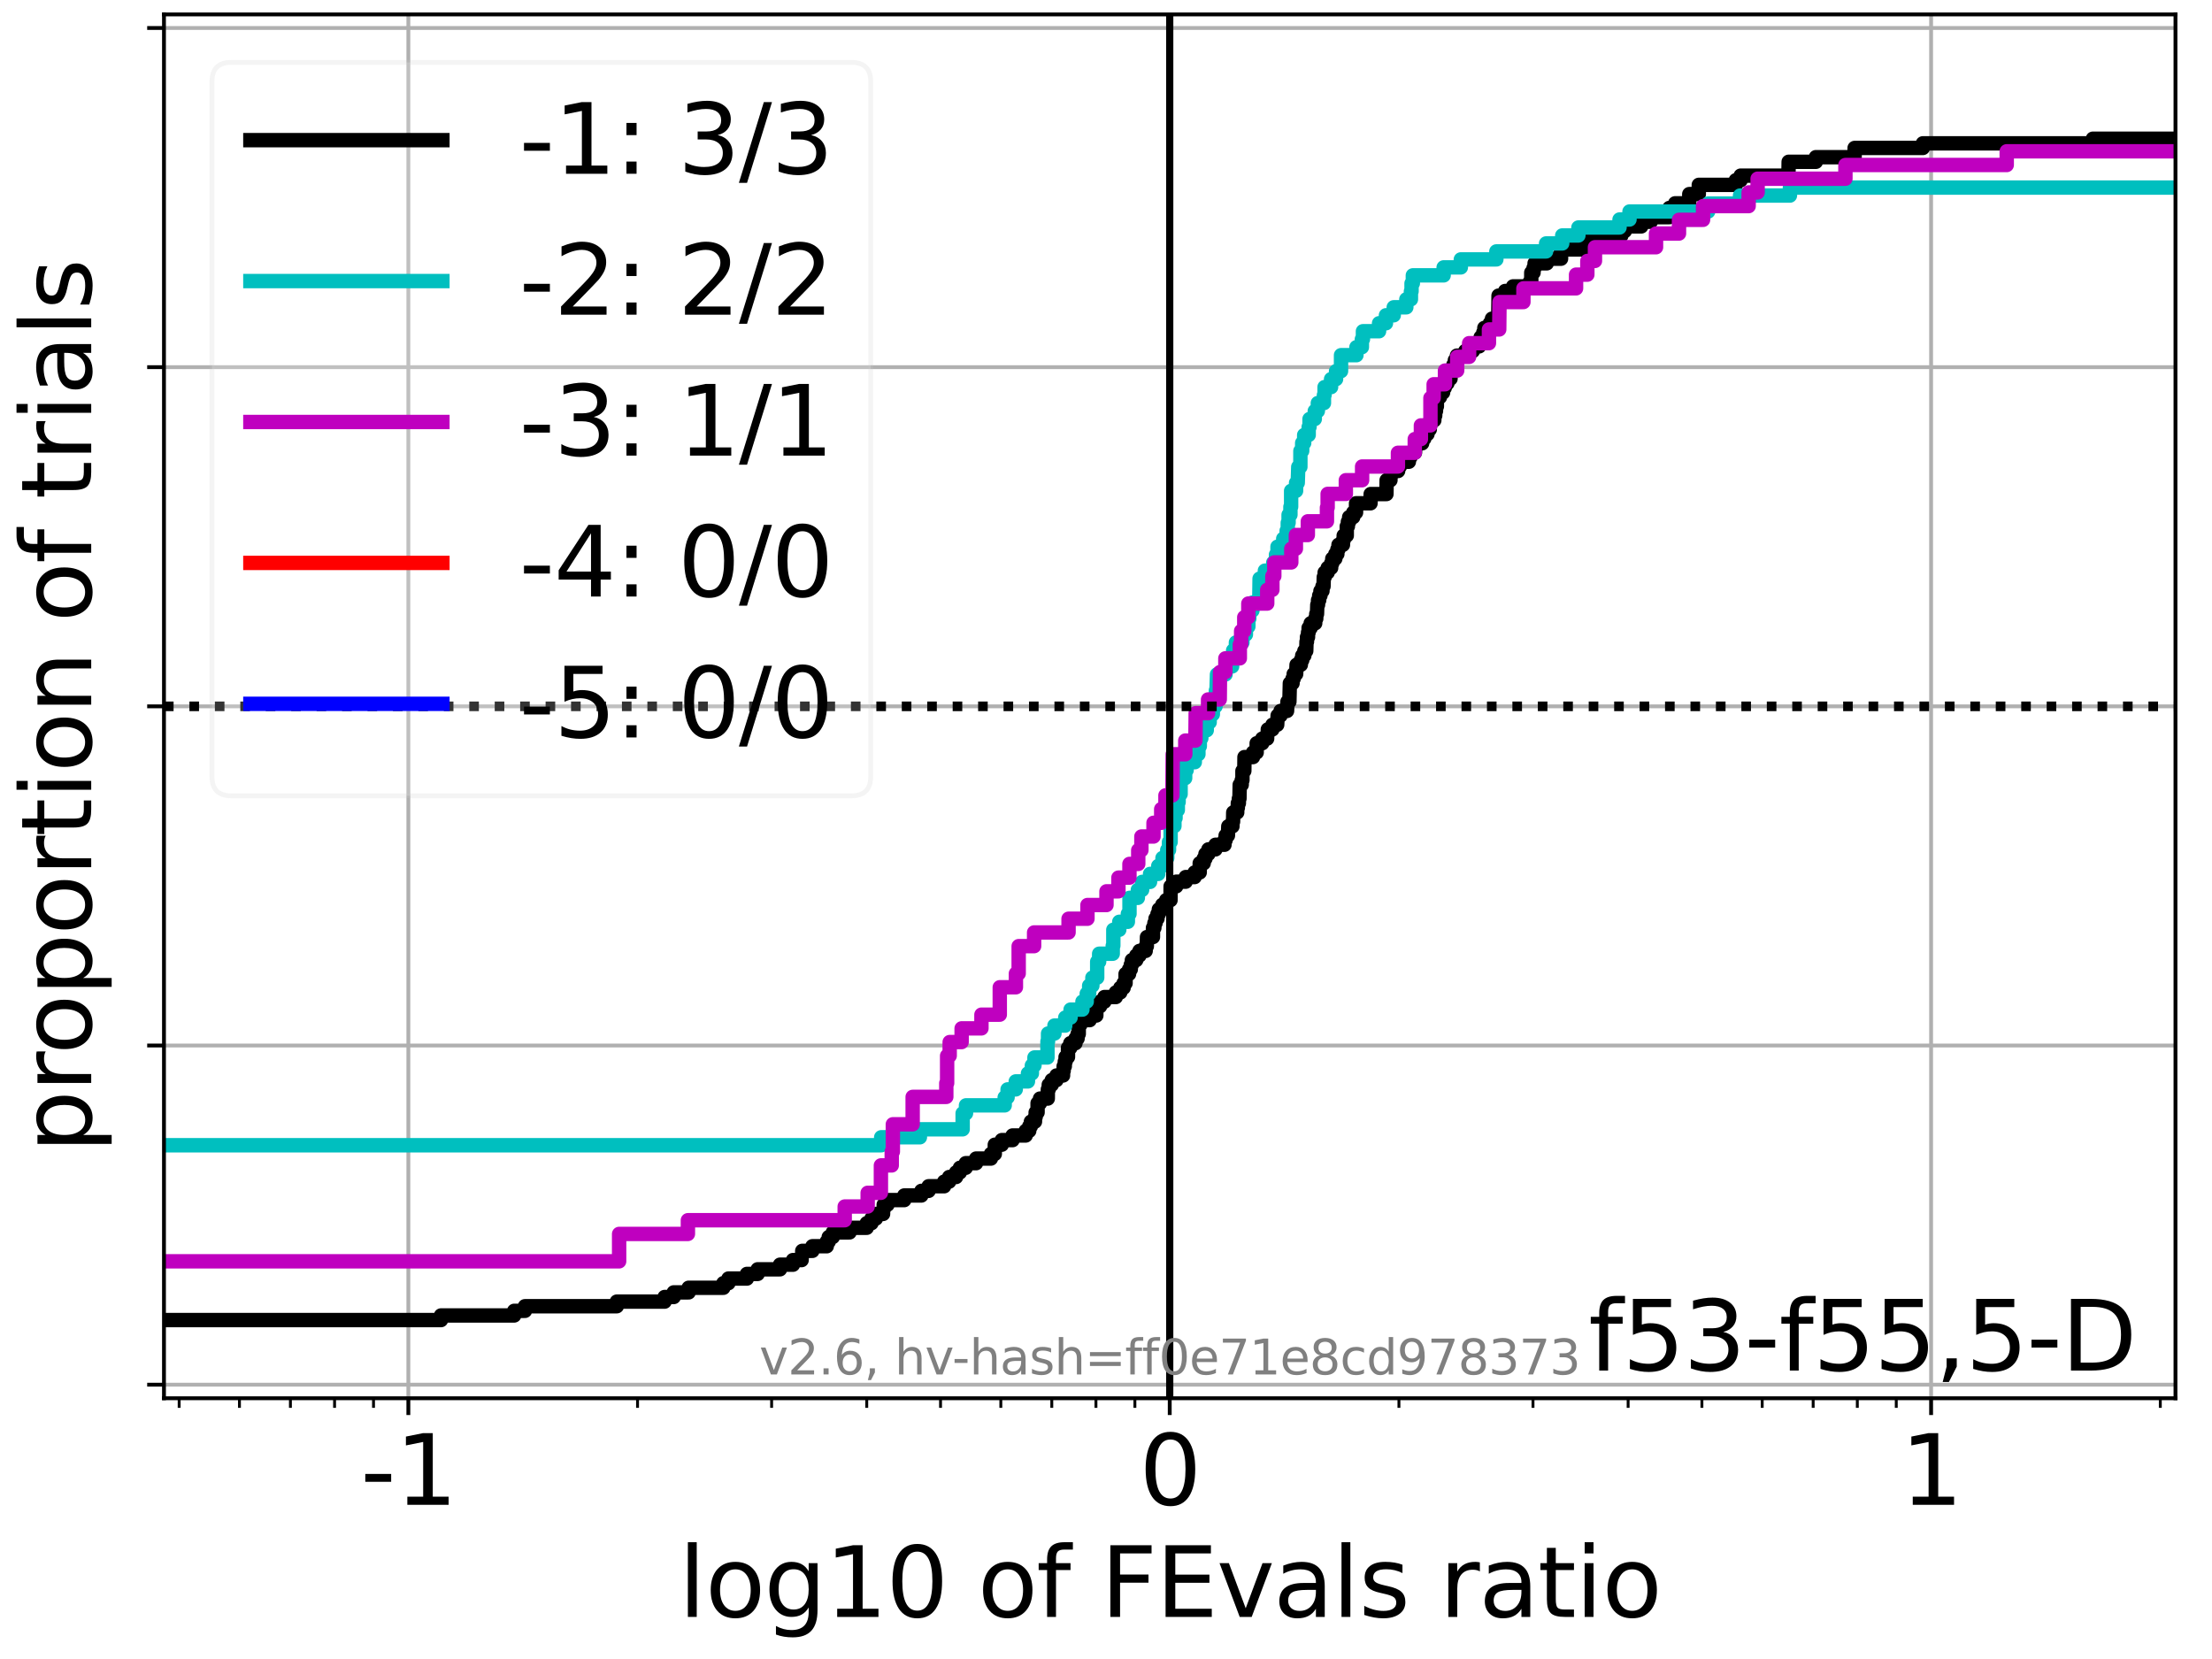 <?xml version="1.0" encoding="utf-8" standalone="no"?>
<!DOCTYPE svg PUBLIC "-//W3C//DTD SVG 1.1//EN"
  "http://www.w3.org/Graphics/SVG/1.1/DTD/svg11.dtd">
<svg xmlns:xlink="http://www.w3.org/1999/xlink" width="460.8pt" height="345.6pt" viewBox="0 0 460.8 345.6" xmlns="http://www.w3.org/2000/svg" version="1.1">
 <defs>
  <style type="text/css">*{stroke-linejoin: round; stroke-linecap: butt}</style>
 </defs>
 <g id="figure_1">
  <g id="patch_1">
   <path d="M 0 345.6 
L 460.8 345.6 
L 460.8 0 
L 0 0 
z
" style="fill: #ffffff"/>
  </g>
  <g id="axes_1">
   <g id="patch_2">
    <path d="M 34.16 291.28 
L 453.192 291.28 
L 453.192 3 
L 34.16 3 
z
" style="fill: #ffffff"/>
   </g>
   <g id="matplotlib.axis_1">
    <g id="xtick_1">
     <g id="line2d_1">
      <path d="M 85.067 291.28 
L 85.067 3 
" clip-path="url(#p1f44d3736a)" style="fill: none; stroke: #b0b0b0; stroke-width: 0.8; stroke-linecap: square"/>
     </g>
     <g id="line2d_2">
      <defs>
       <path id="mae1ceb52bf" d="M 0 0 
L 0 3.5 
" style="stroke: #000000; stroke-width: 0.8"/>
      </defs>
      <g>
       <use xlink:href="#mae1ceb52bf" x="85.067" y="291.28" style="stroke: #000000; stroke-width: 0.8"/>
      </g>
     </g>
     <g id="text_1">
      <!-- -1 -->
      <g transform="translate(75.097 313.477) scale(0.2 -0.2)">
       <defs>
        <path id="DejaVuSans-2d" d="M 313 2009 
L 1997 2009 
L 1997 1497 
L 313 1497 
L 313 2009 
z
" transform="scale(0.016)"/>
        <path id="DejaVuSans-31" d="M 794 531 
L 1825 531 
L 1825 4091 
L 703 3866 
L 703 4441 
L 1819 4666 
L 2450 4666 
L 2450 531 
L 3481 531 
L 3481 0 
L 794 0 
L 794 531 
z
" transform="scale(0.016)"/>
       </defs>
       <use xlink:href="#DejaVuSans-2d"/>
       <use xlink:href="#DejaVuSans-31" x="36.084"/>
      </g>
     </g>
    </g>
    <g id="xtick_2">
     <g id="line2d_3">
      <path d="M 243.676 291.28 
L 243.676 3 
" clip-path="url(#p1f44d3736a)" style="fill: none; stroke: #b0b0b0; stroke-width: 0.8; stroke-linecap: square"/>
     </g>
     <g id="line2d_4">
      <g>
       <use xlink:href="#mae1ceb52bf" x="243.676" y="291.28" style="stroke: #000000; stroke-width: 0.8"/>
      </g>
     </g>
     <g id="text_2">
      <!-- 0 -->
      <g transform="translate(237.314 313.477) scale(0.2 -0.2)">
       <defs>
        <path id="DejaVuSans-30" d="M 2034 4250 
Q 1547 4250 1301 3770 
Q 1056 3291 1056 2328 
Q 1056 1369 1301 889 
Q 1547 409 2034 409 
Q 2525 409 2770 889 
Q 3016 1369 3016 2328 
Q 3016 3291 2770 3770 
Q 2525 4250 2034 4250 
z
M 2034 4750 
Q 2819 4750 3233 4129 
Q 3647 3509 3647 2328 
Q 3647 1150 3233 529 
Q 2819 -91 2034 -91 
Q 1250 -91 836 529 
Q 422 1150 422 2328 
Q 422 3509 836 4129 
Q 1250 4750 2034 4750 
z
" transform="scale(0.016)"/>
       </defs>
       <use xlink:href="#DejaVuSans-30"/>
      </g>
     </g>
    </g>
    <g id="xtick_3">
     <g id="line2d_5">
      <path d="M 402.284 291.28 
L 402.284 3 
" clip-path="url(#p1f44d3736a)" style="fill: none; stroke: #b0b0b0; stroke-width: 0.8; stroke-linecap: square"/>
     </g>
     <g id="line2d_6">
      <g>
       <use xlink:href="#mae1ceb52bf" x="402.284" y="291.28" style="stroke: #000000; stroke-width: 0.8"/>
      </g>
     </g>
     <g id="text_3">
      <!-- 1 -->
      <g transform="translate(395.922 313.477) scale(0.2 -0.2)">
       <use xlink:href="#DejaVuSans-31"/>
      </g>
     </g>
    </g>
    <g id="xtick_4">
     <g id="line2d_7">
      <defs>
       <path id="mc81a03b9d7" d="M 0 0 
L 0 2 
" style="stroke: #000000; stroke-width: 0.6"/>
      </defs>
      <g>
       <use xlink:href="#mc81a03b9d7" x="37.322" y="291.28" style="stroke: #000000; stroke-width: 0.6"/>
      </g>
     </g>
    </g>
    <g id="xtick_5">
     <g id="line2d_8">
      <g>
       <use xlink:href="#mc81a03b9d7" x="49.88" y="291.28" style="stroke: #000000; stroke-width: 0.6"/>
      </g>
     </g>
    </g>
    <g id="xtick_6">
     <g id="line2d_9">
      <g>
       <use xlink:href="#mc81a03b9d7" x="60.499" y="291.28" style="stroke: #000000; stroke-width: 0.6"/>
      </g>
     </g>
    </g>
    <g id="xtick_7">
     <g id="line2d_10">
      <g>
       <use xlink:href="#mc81a03b9d7" x="69.697" y="291.28" style="stroke: #000000; stroke-width: 0.6"/>
      </g>
     </g>
    </g>
    <g id="xtick_8">
     <g id="line2d_11">
      <g>
       <use xlink:href="#mc81a03b9d7" x="77.81" y="291.28" style="stroke: #000000; stroke-width: 0.6"/>
      </g>
     </g>
    </g>
    <g id="xtick_9">
     <g id="line2d_12">
      <g>
       <use xlink:href="#mc81a03b9d7" x="132.813" y="291.28" style="stroke: #000000; stroke-width: 0.6"/>
      </g>
     </g>
    </g>
    <g id="xtick_10">
     <g id="line2d_13">
      <g>
       <use xlink:href="#mc81a03b9d7" x="160.743" y="291.28" style="stroke: #000000; stroke-width: 0.6"/>
      </g>
     </g>
    </g>
    <g id="xtick_11">
     <g id="line2d_14">
      <g>
       <use xlink:href="#mc81a03b9d7" x="180.559" y="291.28" style="stroke: #000000; stroke-width: 0.6"/>
      </g>
     </g>
    </g>
    <g id="xtick_12">
     <g id="line2d_15">
      <g>
       <use xlink:href="#mc81a03b9d7" x="195.93" y="291.28" style="stroke: #000000; stroke-width: 0.6"/>
      </g>
     </g>
    </g>
    <g id="xtick_13">
     <g id="line2d_16">
      <g>
       <use xlink:href="#mc81a03b9d7" x="208.489" y="291.28" style="stroke: #000000; stroke-width: 0.6"/>
      </g>
     </g>
    </g>
    <g id="xtick_14">
     <g id="line2d_17">
      <g>
       <use xlink:href="#mc81a03b9d7" x="219.107" y="291.28" style="stroke: #000000; stroke-width: 0.6"/>
      </g>
     </g>
    </g>
    <g id="xtick_15">
     <g id="line2d_18">
      <g>
       <use xlink:href="#mc81a03b9d7" x="228.305" y="291.28" style="stroke: #000000; stroke-width: 0.6"/>
      </g>
     </g>
    </g>
    <g id="xtick_16">
     <g id="line2d_19">
      <g>
       <use xlink:href="#mc81a03b9d7" x="236.418" y="291.28" style="stroke: #000000; stroke-width: 0.6"/>
      </g>
     </g>
    </g>
    <g id="xtick_17">
     <g id="line2d_20">
      <g>
       <use xlink:href="#mc81a03b9d7" x="291.422" y="291.28" style="stroke: #000000; stroke-width: 0.6"/>
      </g>
     </g>
    </g>
    <g id="xtick_18">
     <g id="line2d_21">
      <g>
       <use xlink:href="#mc81a03b9d7" x="319.351" y="291.28" style="stroke: #000000; stroke-width: 0.6"/>
      </g>
     </g>
    </g>
    <g id="xtick_19">
     <g id="line2d_22">
      <g>
       <use xlink:href="#mc81a03b9d7" x="339.168" y="291.28" style="stroke: #000000; stroke-width: 0.6"/>
      </g>
     </g>
    </g>
    <g id="xtick_20">
     <g id="line2d_23">
      <g>
       <use xlink:href="#mc81a03b9d7" x="354.539" y="291.28" style="stroke: #000000; stroke-width: 0.6"/>
      </g>
     </g>
    </g>
    <g id="xtick_21">
     <g id="line2d_24">
      <g>
       <use xlink:href="#mc81a03b9d7" x="367.097" y="291.28" style="stroke: #000000; stroke-width: 0.6"/>
      </g>
     </g>
    </g>
    <g id="xtick_22">
     <g id="line2d_25">
      <g>
       <use xlink:href="#mc81a03b9d7" x="377.716" y="291.28" style="stroke: #000000; stroke-width: 0.6"/>
      </g>
     </g>
    </g>
    <g id="xtick_23">
     <g id="line2d_26">
      <g>
       <use xlink:href="#mc81a03b9d7" x="386.914" y="291.28" style="stroke: #000000; stroke-width: 0.6"/>
      </g>
     </g>
    </g>
    <g id="xtick_24">
     <g id="line2d_27">
      <g>
       <use xlink:href="#mc81a03b9d7" x="395.027" y="291.28" style="stroke: #000000; stroke-width: 0.6"/>
      </g>
     </g>
    </g>
    <g id="xtick_25">
     <g id="line2d_28">
      <g>
       <use xlink:href="#mc81a03b9d7" x="450.03" y="291.28" style="stroke: #000000; stroke-width: 0.6"/>
      </g>
     </g>
    </g>
    <g id="text_4">
     <!-- log10 of FEvals ratio -->
     <g transform="translate(141.371 336.833) scale(0.2 -0.2)">
      <defs>
       <path id="DejaVuSans-6c" d="M 603 4863 
L 1178 4863 
L 1178 0 
L 603 0 
L 603 4863 
z
" transform="scale(0.016)"/>
       <path id="DejaVuSans-6f" d="M 1959 3097 
Q 1497 3097 1228 2736 
Q 959 2375 959 1747 
Q 959 1119 1226 758 
Q 1494 397 1959 397 
Q 2419 397 2687 759 
Q 2956 1122 2956 1747 
Q 2956 2369 2687 2733 
Q 2419 3097 1959 3097 
z
M 1959 3584 
Q 2709 3584 3137 3096 
Q 3566 2609 3566 1747 
Q 3566 888 3137 398 
Q 2709 -91 1959 -91 
Q 1206 -91 779 398 
Q 353 888 353 1747 
Q 353 2609 779 3096 
Q 1206 3584 1959 3584 
z
" transform="scale(0.016)"/>
       <path id="DejaVuSans-67" d="M 2906 1791 
Q 2906 2416 2648 2759 
Q 2391 3103 1925 3103 
Q 1463 3103 1205 2759 
Q 947 2416 947 1791 
Q 947 1169 1205 825 
Q 1463 481 1925 481 
Q 2391 481 2648 825 
Q 2906 1169 2906 1791 
z
M 3481 434 
Q 3481 -459 3084 -895 
Q 2688 -1331 1869 -1331 
Q 1566 -1331 1297 -1286 
Q 1028 -1241 775 -1147 
L 775 -588 
Q 1028 -725 1275 -790 
Q 1522 -856 1778 -856 
Q 2344 -856 2625 -561 
Q 2906 -266 2906 331 
L 2906 616 
Q 2728 306 2450 153 
Q 2172 0 1784 0 
Q 1141 0 747 490 
Q 353 981 353 1791 
Q 353 2603 747 3093 
Q 1141 3584 1784 3584 
Q 2172 3584 2450 3431 
Q 2728 3278 2906 2969 
L 2906 3500 
L 3481 3500 
L 3481 434 
z
" transform="scale(0.016)"/>
       <path id="DejaVuSans-20" transform="scale(0.016)"/>
       <path id="DejaVuSans-66" d="M 2375 4863 
L 2375 4384 
L 1825 4384 
Q 1516 4384 1395 4259 
Q 1275 4134 1275 3809 
L 1275 3500 
L 2222 3500 
L 2222 3053 
L 1275 3053 
L 1275 0 
L 697 0 
L 697 3053 
L 147 3053 
L 147 3500 
L 697 3500 
L 697 3744 
Q 697 4328 969 4595 
Q 1241 4863 1831 4863 
L 2375 4863 
z
" transform="scale(0.016)"/>
       <path id="DejaVuSans-46" d="M 628 4666 
L 3309 4666 
L 3309 4134 
L 1259 4134 
L 1259 2759 
L 3109 2759 
L 3109 2228 
L 1259 2228 
L 1259 0 
L 628 0 
L 628 4666 
z
" transform="scale(0.016)"/>
       <path id="DejaVuSans-45" d="M 628 4666 
L 3578 4666 
L 3578 4134 
L 1259 4134 
L 1259 2753 
L 3481 2753 
L 3481 2222 
L 1259 2222 
L 1259 531 
L 3634 531 
L 3634 0 
L 628 0 
L 628 4666 
z
" transform="scale(0.016)"/>
       <path id="DejaVuSans-76" d="M 191 3500 
L 800 3500 
L 1894 563 
L 2988 3500 
L 3597 3500 
L 2284 0 
L 1503 0 
L 191 3500 
z
" transform="scale(0.016)"/>
       <path id="DejaVuSans-61" d="M 2194 1759 
Q 1497 1759 1228 1600 
Q 959 1441 959 1056 
Q 959 750 1161 570 
Q 1363 391 1709 391 
Q 2188 391 2477 730 
Q 2766 1069 2766 1631 
L 2766 1759 
L 2194 1759 
z
M 3341 1997 
L 3341 0 
L 2766 0 
L 2766 531 
Q 2569 213 2275 61 
Q 1981 -91 1556 -91 
Q 1019 -91 701 211 
Q 384 513 384 1019 
Q 384 1609 779 1909 
Q 1175 2209 1959 2209 
L 2766 2209 
L 2766 2266 
Q 2766 2663 2505 2880 
Q 2244 3097 1772 3097 
Q 1472 3097 1187 3025 
Q 903 2953 641 2809 
L 641 3341 
Q 956 3463 1253 3523 
Q 1550 3584 1831 3584 
Q 2591 3584 2966 3190 
Q 3341 2797 3341 1997 
z
" transform="scale(0.016)"/>
       <path id="DejaVuSans-73" d="M 2834 3397 
L 2834 2853 
Q 2591 2978 2328 3040 
Q 2066 3103 1784 3103 
Q 1356 3103 1142 2972 
Q 928 2841 928 2578 
Q 928 2378 1081 2264 
Q 1234 2150 1697 2047 
L 1894 2003 
Q 2506 1872 2764 1633 
Q 3022 1394 3022 966 
Q 3022 478 2636 193 
Q 2250 -91 1575 -91 
Q 1294 -91 989 -36 
Q 684 19 347 128 
L 347 722 
Q 666 556 975 473 
Q 1284 391 1588 391 
Q 1994 391 2212 530 
Q 2431 669 2431 922 
Q 2431 1156 2273 1281 
Q 2116 1406 1581 1522 
L 1381 1569 
Q 847 1681 609 1914 
Q 372 2147 372 2553 
Q 372 3047 722 3315 
Q 1072 3584 1716 3584 
Q 2034 3584 2315 3537 
Q 2597 3491 2834 3397 
z
" transform="scale(0.016)"/>
       <path id="DejaVuSans-72" d="M 2631 2963 
Q 2534 3019 2420 3045 
Q 2306 3072 2169 3072 
Q 1681 3072 1420 2755 
Q 1159 2438 1159 1844 
L 1159 0 
L 581 0 
L 581 3500 
L 1159 3500 
L 1159 2956 
Q 1341 3275 1631 3429 
Q 1922 3584 2338 3584 
Q 2397 3584 2469 3576 
Q 2541 3569 2628 3553 
L 2631 2963 
z
" transform="scale(0.016)"/>
       <path id="DejaVuSans-74" d="M 1172 4494 
L 1172 3500 
L 2356 3500 
L 2356 3053 
L 1172 3053 
L 1172 1153 
Q 1172 725 1289 603 
Q 1406 481 1766 481 
L 2356 481 
L 2356 0 
L 1766 0 
Q 1100 0 847 248 
Q 594 497 594 1153 
L 594 3053 
L 172 3053 
L 172 3500 
L 594 3500 
L 594 4494 
L 1172 4494 
z
" transform="scale(0.016)"/>
       <path id="DejaVuSans-69" d="M 603 3500 
L 1178 3500 
L 1178 0 
L 603 0 
L 603 3500 
z
M 603 4863 
L 1178 4863 
L 1178 4134 
L 603 4134 
L 603 4863 
z
" transform="scale(0.016)"/>
      </defs>
      <use xlink:href="#DejaVuSans-6c"/>
      <use xlink:href="#DejaVuSans-6f" x="27.783"/>
      <use xlink:href="#DejaVuSans-67" x="88.965"/>
      <use xlink:href="#DejaVuSans-31" x="152.441"/>
      <use xlink:href="#DejaVuSans-30" x="216.064"/>
      <use xlink:href="#DejaVuSans-20" x="279.688"/>
      <use xlink:href="#DejaVuSans-6f" x="311.475"/>
      <use xlink:href="#DejaVuSans-66" x="372.656"/>
      <use xlink:href="#DejaVuSans-20" x="407.861"/>
      <use xlink:href="#DejaVuSans-46" x="439.648"/>
      <use xlink:href="#DejaVuSans-45" x="497.168"/>
      <use xlink:href="#DejaVuSans-76" x="560.352"/>
      <use xlink:href="#DejaVuSans-61" x="619.531"/>
      <use xlink:href="#DejaVuSans-6c" x="680.811"/>
      <use xlink:href="#DejaVuSans-73" x="708.594"/>
      <use xlink:href="#DejaVuSans-20" x="760.693"/>
      <use xlink:href="#DejaVuSans-72" x="792.48"/>
      <use xlink:href="#DejaVuSans-61" x="833.594"/>
      <use xlink:href="#DejaVuSans-74" x="894.873"/>
      <use xlink:href="#DejaVuSans-69" x="934.082"/>
      <use xlink:href="#DejaVuSans-6f" x="961.865"/>
     </g>
    </g>
   </g>
   <g id="matplotlib.axis_2">
    <g id="ytick_1">
     <g id="line2d_29">
      <path d="M 34.16 288.454 
L 453.192 288.454 
" clip-path="url(#p1f44d3736a)" style="fill: none; stroke: #b0b0b0; stroke-width: 0.8; stroke-linecap: square"/>
     </g>
     <g id="line2d_30">
      <defs>
       <path id="m5837621d3a" d="M 0 0 
L -3.5 0 
" style="stroke: #000000; stroke-width: 0.8"/>
      </defs>
      <g>
       <use xlink:href="#m5837621d3a" x="34.16" y="288.454" style="stroke: #000000; stroke-width: 0.8"/>
      </g>
     </g>
    </g>
    <g id="ytick_2">
     <g id="line2d_31">
      <path d="M 34.16 217.797 
L 453.192 217.797 
" clip-path="url(#p1f44d3736a)" style="fill: none; stroke: #b0b0b0; stroke-width: 0.8; stroke-linecap: square"/>
     </g>
     <g id="line2d_32">
      <g>
       <use xlink:href="#m5837621d3a" x="34.16" y="217.797" style="stroke: #000000; stroke-width: 0.8"/>
      </g>
     </g>
    </g>
    <g id="ytick_3">
     <g id="line2d_33">
      <path d="M 34.16 147.14 
L 453.192 147.14 
" clip-path="url(#p1f44d3736a)" style="fill: none; stroke: #b0b0b0; stroke-width: 0.8; stroke-linecap: square"/>
     </g>
     <g id="line2d_34">
      <g>
       <use xlink:href="#m5837621d3a" x="34.16" y="147.14" style="stroke: #000000; stroke-width: 0.8"/>
      </g>
     </g>
    </g>
    <g id="ytick_4">
     <g id="line2d_35">
      <path d="M 34.16 76.483 
L 453.192 76.483 
" clip-path="url(#p1f44d3736a)" style="fill: none; stroke: #b0b0b0; stroke-width: 0.8; stroke-linecap: square"/>
     </g>
     <g id="line2d_36">
      <g>
       <use xlink:href="#m5837621d3a" x="34.16" y="76.483" style="stroke: #000000; stroke-width: 0.8"/>
      </g>
     </g>
    </g>
    <g id="ytick_5">
     <g id="line2d_37">
      <path d="M 34.16 5.826 
L 453.192 5.826 
" clip-path="url(#p1f44d3736a)" style="fill: none; stroke: #b0b0b0; stroke-width: 0.8; stroke-linecap: square"/>
     </g>
     <g id="line2d_38">
      <g>
       <use xlink:href="#m5837621d3a" x="34.16" y="5.826" style="stroke: #000000; stroke-width: 0.8"/>
      </g>
     </g>
    </g>
    <g id="text_5">
     <!-- proportion of trials -->
     <g transform="translate(19.001 240.146) rotate(-90) scale(0.2 -0.2)">
      <defs>
       <path id="DejaVuSans-70" d="M 1159 525 
L 1159 -1331 
L 581 -1331 
L 581 3500 
L 1159 3500 
L 1159 2969 
Q 1341 3281 1617 3432 
Q 1894 3584 2278 3584 
Q 2916 3584 3314 3078 
Q 3713 2572 3713 1747 
Q 3713 922 3314 415 
Q 2916 -91 2278 -91 
Q 1894 -91 1617 61 
Q 1341 213 1159 525 
z
M 3116 1747 
Q 3116 2381 2855 2742 
Q 2594 3103 2138 3103 
Q 1681 3103 1420 2742 
Q 1159 2381 1159 1747 
Q 1159 1113 1420 752 
Q 1681 391 2138 391 
Q 2594 391 2855 752 
Q 3116 1113 3116 1747 
z
" transform="scale(0.016)"/>
       <path id="DejaVuSans-6e" d="M 3513 2113 
L 3513 0 
L 2938 0 
L 2938 2094 
Q 2938 2591 2744 2837 
Q 2550 3084 2163 3084 
Q 1697 3084 1428 2787 
Q 1159 2491 1159 1978 
L 1159 0 
L 581 0 
L 581 3500 
L 1159 3500 
L 1159 2956 
Q 1366 3272 1645 3428 
Q 1925 3584 2291 3584 
Q 2894 3584 3203 3211 
Q 3513 2838 3513 2113 
z
" transform="scale(0.016)"/>
      </defs>
      <use xlink:href="#DejaVuSans-70"/>
      <use xlink:href="#DejaVuSans-72" x="63.477"/>
      <use xlink:href="#DejaVuSans-6f" x="102.34"/>
      <use xlink:href="#DejaVuSans-70" x="163.521"/>
      <use xlink:href="#DejaVuSans-6f" x="226.998"/>
      <use xlink:href="#DejaVuSans-72" x="288.18"/>
      <use xlink:href="#DejaVuSans-74" x="329.293"/>
      <use xlink:href="#DejaVuSans-69" x="368.502"/>
      <use xlink:href="#DejaVuSans-6f" x="396.285"/>
      <use xlink:href="#DejaVuSans-6e" x="457.467"/>
      <use xlink:href="#DejaVuSans-20" x="520.846"/>
      <use xlink:href="#DejaVuSans-6f" x="552.633"/>
      <use xlink:href="#DejaVuSans-66" x="613.814"/>
      <use xlink:href="#DejaVuSans-20" x="649.02"/>
      <use xlink:href="#DejaVuSans-74" x="680.807"/>
      <use xlink:href="#DejaVuSans-72" x="720.016"/>
      <use xlink:href="#DejaVuSans-69" x="761.129"/>
      <use xlink:href="#DejaVuSans-61" x="788.912"/>
      <use xlink:href="#DejaVuSans-6c" x="850.191"/>
      <use xlink:href="#DejaVuSans-73" x="877.975"/>
     </g>
    </g>
   </g>
   <g id="line2d_39">
    <path d="M 34.16 274.995 
L 91.87 274.995 
L 91.87 274.034 
L 107.114 274.034 
L 107.114 273.073 
L 109.357 273.073 
L 109.357 272.111 
L 128.496 272.111 
L 128.496 271.15 
L 138.45 271.15 
L 138.45 270.189 
L 140.352 270.189 
L 140.352 269.227 
L 143.457 269.227 
L 143.457 268.266 
L 150.689 268.266 
L 150.689 267.305 
L 151.751 267.305 
L 151.751 266.343 
L 155.597 266.343 
L 155.597 265.382 
L 157.839 265.382 
L 157.839 264.421 
L 162.487 264.421 
L 162.487 263.459 
L 165.189 263.459 
L 165.189 262.498 
L 166.995 262.498 
L 166.995 261.537 
L 167.123 261.537 
L 167.123 260.576 
L 169.237 260.576 
L 169.237 259.614 
L 172.228 259.614 
L 172.228 258.653 
L 172.646 258.653 
L 172.646 257.692 
L 173.495 257.692 
L 173.495 256.73 
L 176.978 256.73 
L 176.978 255.769 
L 180.559 255.769 
L 180.559 254.808 
L 181.55 254.808 
L 181.55 253.846 
L 182.482 253.846 
L 182.482 252.885 
L 183.962 252.885 
L 183.962 251.924 
L 184.093 251.924 
L 184.093 250.962 
L 184.885 250.962 
L 184.885 250.001 
L 188.376 250.001 
L 188.376 249.04 
L 191.939 249.04 
L 191.939 248.078 
L 193.448 248.078 
L 193.448 247.117 
L 196.683 247.117 
L 196.683 246.156 
L 197.726 246.156 
L 197.726 245.194 
L 199.165 245.194 
L 199.165 244.233 
L 199.968 244.233 
L 199.968 243.272 
L 201.186 243.272 
L 201.186 242.31 
L 203.337 242.31 
L 203.337 241.349 
L 206.424 241.349 
L 206.424 240.388 
L 207.236 240.388 
L 207.236 238.465 
L 208.692 238.465 
L 208.692 237.504 
L 210.934 237.504 
L 210.934 236.543 
L 213.671 236.543 
L 213.671 235.581 
L 214.409 235.581 
L 214.409 234.62 
L 214.755 234.62 
L 214.755 233.659 
L 215.605 233.659 
L 215.605 232.697 
L 215.746 232.697 
L 215.746 231.736 
L 216.146 231.736 
L 216.146 229.813 
L 216.651 229.813 
L 216.651 228.852 
L 218.272 228.852 
L 218.289 226.929 
L 218.477 226.929 
L 218.477 225.968 
L 219.107 225.968 
L 219.107 225.007 
L 220.082 225.007 
L 220.082 224.045 
L 221.453 224.045 
L 221.453 223.084 
L 221.58 223.084 
L 221.58 222.123 
L 221.817 222.123 
L 221.817 221.161 
L 221.978 221.161 
L 221.978 220.2 
L 222.481 220.2 
L 222.481 218.278 
L 222.964 218.278 
L 222.964 217.316 
L 224.039 217.316 
L 224.039 216.355 
L 224.477 216.355 
L 224.477 215.394 
L 224.723 215.394 
L 224.723 213.471 
L 225.069 213.471 
L 225.069 212.51 
L 227.004 212.51 
L 227.004 211.548 
L 228.385 211.548 
L 228.385 209.626 
L 229.168 209.626 
L 229.168 208.664 
L 230.073 208.664 
L 230.073 207.703 
L 232.444 207.703 
L 232.444 206.742 
L 233.376 206.742 
L 233.376 205.78 
L 234.068 205.78 
L 234.068 204.819 
L 234.478 204.819 
L 234.478 202.896 
L 235.203 202.896 
L 235.203 201.935 
L 235.563 201.935 
L 235.563 200.974 
L 235.79 200.974 
L 235.79 200.012 
L 236.698 200.012 
L 236.698 199.051 
L 237.373 199.051 
L 237.373 198.09 
L 238.666 198.09 
L 238.666 197.129 
L 238.903 197.129 
L 238.94 195.206 
L 240.183 195.206 
L 240.183 193.283 
L 240.476 193.283 
L 240.476 192.322 
L 240.713 192.322 
L 240.713 191.361 
L 241.125 191.361 
L 241.125 190.399 
L 241.407 190.399 
L 241.407 189.438 
L 242.127 189.438 
L 242.127 188.477 
L 242.936 188.477 
L 242.936 187.515 
L 243.842 187.515 
L 243.862 184.631 
L 245.034 184.631 
L 245.034 183.67 
L 247.001 183.67 
L 247.001 182.709 
L 248.866 182.709 
L 248.866 181.747 
L 249.923 181.747 
L 249.923 179.825 
L 250.751 179.825 
L 250.751 178.863 
L 251.115 178.863 
L 251.115 177.902 
L 251.73 177.902 
L 251.73 176.941 
L 253.204 176.941 
L 253.204 175.98 
L 255.082 175.98 
L 255.082 175.018 
L 255.319 175.018 
L 255.319 174.057 
L 255.8 174.057 
L 255.878 172.134 
L 256.742 172.134 
L 256.742 171.173 
L 256.87 171.173 
L 256.907 169.25 
L 257.735 169.25 
L 257.735 168.289 
L 257.862 168.289 
L 257.862 167.328 
L 258.079 167.328 
L 258.079 166.366 
L 258.203 166.366 
L 258.255 163.482 
L 258.673 163.482 
L 258.673 162.521 
L 258.823 162.521 
L 258.823 160.598 
L 259.213 160.598 
L 259.246 157.714 
L 261.023 157.714 
L 261.023 156.753 
L 261.788 156.753 
L 261.788 154.831 
L 262.945 154.831 
L 262.945 153.869 
L 263.969 153.869 
L 263.969 152.908 
L 264.107 152.908 
L 264.107 151.947 
L 265.073 151.947 
L 265.073 150.985 
L 266.064 150.985 
L 266.157 149.063 
L 266.766 149.063 
L 266.766 148.101 
L 268.117 148.101 
L 268.201 146.179 
L 268.606 146.179 
L 268.7 142.333 
L 269.261 142.333 
L 269.261 141.372 
L 269.498 141.372 
L 269.498 140.411 
L 270.011 140.411 
L 270.101 138.488 
L 270.987 138.488 
L 270.987 137.527 
L 271.277 137.527 
L 271.277 136.566 
L 271.72 136.566 
L 271.72 135.604 
L 272.114 135.604 
L 272.168 133.682 
L 272.268 133.682 
L 272.268 132.72 
L 272.483 132.72 
L 272.483 131.759 
L 272.61 131.759 
L 272.61 130.798 
L 273.04 130.798 
L 273.04 129.836 
L 273.978 129.836 
L 273.978 128.875 
L 274.198 128.875 
L 274.198 127.914 
L 274.356 127.914 
L 274.418 125.991 
L 274.573 125.991 
L 274.573 125.03 
L 274.81 125.03 
L 274.81 124.068 
L 275.073 124.068 
L 275.073 123.107 
L 275.494 123.107 
L 275.494 122.146 
L 275.713 122.146 
L 275.767 120.223 
L 275.95 120.223 
L 275.95 119.262 
L 276.583 119.262 
L 276.583 118.3 
L 277.301 118.3 
L 277.301 117.339 
L 277.538 117.339 
L 277.538 116.378 
L 278.172 116.378 
L 278.172 115.417 
L 278.597 115.417 
L 278.597 114.455 
L 278.835 114.455 
L 278.835 113.494 
L 279.761 113.494 
L 279.761 112.533 
L 279.915 112.533 
L 279.915 111.571 
L 280.555 111.571 
L 280.555 109.649 
L 280.79 109.649 
L 280.79 108.687 
L 281.057 108.687 
L 281.057 107.726 
L 281.899 107.726 
L 281.899 106.765 
L 282.489 106.765 
L 282.489 104.842 
L 285.508 104.842 
L 285.539 102.919 
L 288.822 102.919 
L 288.862 100.035 
L 289.656 100.035 
L 289.656 99.074 
L 289.807 99.074 
L 289.807 98.113 
L 291.256 98.113 
L 291.256 97.151 
L 291.64 97.151 
L 291.64 96.19 
L 293.495 96.19 
L 293.495 95.229 
L 293.839 95.229 
L 293.839 94.268 
L 294.772 94.268 
L 294.83 92.345 
L 296.259 92.345 
L 296.259 91.384 
L 296.706 91.384 
L 296.706 90.422 
L 297.372 90.422 
L 297.372 89.461 
L 297.848 89.461 
L 297.848 88.5 
L 297.987 88.5 
L 297.987 87.538 
L 298.796 87.538 
L 298.796 86.577 
L 298.978 86.577 
L 298.978 85.616 
L 299.144 85.616 
L 299.144 84.654 
L 299.328 84.654 
L 299.328 82.732 
L 299.971 82.732 
L 299.971 81.77 
L 300.62 81.77 
L 300.62 80.809 
L 300.962 80.809 
L 300.962 79.848 
L 301.52 79.848 
L 301.52 78.886 
L 302.173 78.886 
L 302.173 76.964 
L 302.763 76.964 
L 302.763 76.002 
L 303.079 76.002 
L 303.079 75.041 
L 303.504 75.041 
L 303.504 74.08 
L 305.248 74.08 
L 305.248 73.119 
L 306.836 73.119 
L 306.836 72.157 
L 308.132 72.157 
L 308.132 71.196 
L 308.456 71.196 
L 308.456 70.235 
L 308.991 70.235 
L 308.991 69.273 
L 309.215 69.273 
L 309.215 68.312 
L 310.361 68.312 
L 310.361 67.351 
L 310.803 67.351 
L 310.803 66.389 
L 312.1 66.389 
L 312.174 61.583 
L 313.545 61.583 
L 313.545 60.621 
L 315.195 60.621 
L 315.195 59.66 
L 318.692 59.66 
L 318.692 58.699 
L 318.992 58.699 
L 318.992 56.776 
L 319.469 56.776 
L 319.469 55.815 
L 319.683 55.815 
L 319.683 54.853 
L 322.226 54.853 
L 322.226 53.892 
L 325.195 53.892 
L 325.195 51.97 
L 330.188 51.97 
L 330.188 51.008 
L 330.867 51.008 
L 330.867 50.047 
L 332.123 50.047 
L 332.123 49.086 
L 337.757 49.086 
L 337.757 48.124 
L 338.495 48.124 
L 338.495 47.163 
L 341.905 47.163 
L 341.905 46.202 
L 343.889 46.202 
L 343.889 45.24 
L 347.758 45.24 
L 347.758 43.318 
L 348.961 43.318 
L 348.961 42.356 
L 351.906 42.356 
L 351.906 40.434 
L 353.89 40.434 
L 353.89 38.511 
L 361.598 38.511 
L 361.598 37.55 
L 362.61 37.55 
L 362.61 36.588 
L 372.564 36.588 
L 372.611 33.704 
L 378.281 33.704 
L 378.281 32.743 
L 386.353 32.743 
L 386.353 30.821 
L 400.57 30.821 
L 400.57 29.859 
L 435.986 29.859 
L 435.986 28.898 
L 453.192 28.898 
L 453.192 28.898 
" clip-path="url(#p1f44d3736a)" style="fill: none; stroke: #000000; stroke-width: 3; stroke-linecap: square"/>
   </g>
   <g id="line2d_40">
    <path clip-path="url(#p1f44d3736a)" style="fill: none; stroke: #000000; stroke-width: 3; stroke-linecap: square"/>
   </g>
   <g id="line2d_41">
    <path d="M 34.16 238.578 
L 183.569 238.578 
L 183.569 236.916 
L 191.63 236.916 
L 191.63 235.253 
L 200.537 235.253 
L 200.537 231.928 
L 201.236 231.928 
L 201.236 230.266 
L 209.297 230.266 
L 209.297 228.603 
L 209.897 228.603 
L 209.897 226.941 
L 211.598 226.941 
L 211.598 225.278 
L 214.14 225.278 
L 214.14 223.616 
L 214.959 223.616 
L 214.959 221.953 
L 215.498 221.953 
L 215.498 220.291 
L 218.203 220.291 
L 218.203 216.966 
L 218.328 216.966 
L 218.328 215.303 
L 219.659 215.303 
L 219.659 213.641 
L 221.913 213.641 
L 221.913 211.978 
L 223.02 211.978 
L 223.02 210.316 
L 225.494 210.316 
L 225.494 208.653 
L 226.388 208.653 
L 226.388 206.991 
L 226.895 206.991 
L 226.895 205.328 
L 227.564 205.328 
L 227.564 203.665 
L 228.566 203.665 
L 228.566 200.34 
L 228.974 200.34 
L 228.974 198.678 
L 231.806 198.678 
L 231.806 197.015 
L 231.926 197.015 
L 231.926 193.69 
L 233.164 193.69 
L 233.164 192.028 
L 234.955 192.028 
L 234.955 190.365 
L 235.295 190.365 
L 235.295 187.04 
L 237.034 187.04 
L 237.034 185.378 
L 237.926 185.378 
L 237.926 183.715 
L 239.58 183.715 
L 239.58 182.053 
L 241.287 182.053 
L 241.287 180.39 
L 242.169 180.39 
L 242.169 178.728 
L 243.161 178.728 
L 243.161 177.065 
L 243.527 177.065 
L 243.527 175.403 
L 243.862 175.403 
L 243.862 172.078 
L 244.655 172.078 
L 244.655 170.415 
L 244.887 170.415 
L 244.887 168.753 
L 245.359 168.753 
L 245.359 167.09 
L 245.529 167.09 
L 245.529 165.428 
L 245.941 165.428 
L 245.941 162.103 
L 246.888 162.103 
L 246.888 160.44 
L 247.197 160.44 
L 247.197 158.778 
L 248.898 158.778 
L 248.898 157.115 
L 249.652 157.115 
L 249.652 155.453 
L 249.942 155.453 
L 249.942 153.79 
L 250.256 153.79 
L 250.256 152.128 
L 251.384 152.128 
L 251.384 150.465 
L 251.997 150.465 
L 251.997 148.803 
L 252.655 148.803 
L 252.655 147.14 
L 253.222 147.14 
L 253.303 143.815 
L 253.42 143.815 
L 253.523 140.49 
L 255.301 140.49 
L 255.301 138.827 
L 256.672 138.827 
L 256.672 137.165 
L 256.884 137.165 
L 256.884 135.502 
L 257.465 135.502 
L 257.465 133.84 
L 258.823 133.84 
L 258.823 132.177 
L 259.544 132.177 
L 259.544 130.515 
L 260.058 130.515 
L 260.058 128.852 
L 260.253 128.852 
L 260.253 127.19 
L 260.902 127.19 
L 260.902 125.527 
L 262.326 125.527 
L 262.393 120.54 
L 263.501 120.54 
L 263.501 118.877 
L 265.239 118.877 
L 265.239 117.215 
L 265.811 117.215 
L 265.811 115.552 
L 266.126 115.552 
L 266.126 113.89 
L 267.318 113.89 
L 267.318 112.227 
L 268.033 112.227 
L 268.033 110.565 
L 268.266 110.565 
L 268.266 108.902 
L 268.436 108.902 
L 268.436 107.24 
L 268.819 107.24 
L 268.819 105.577 
L 268.965 105.577 
L 268.965 102.252 
L 269.997 102.252 
L 269.997 100.59 
L 270.343 100.59 
L 270.453 97.265 
L 270.891 97.265 
L 270.898 93.94 
L 271.268 93.94 
L 271.268 92.277 
L 271.687 92.277 
L 271.687 90.615 
L 272.623 90.615 
L 272.623 88.952 
L 272.797 88.952 
L 272.797 87.289 
L 273.893 87.289 
L 273.893 85.627 
L 274.529 85.627 
L 274.529 83.964 
L 275.8 83.964 
L 275.8 82.302 
L 275.929 82.302 
L 275.929 80.639 
L 277.287 80.639 
L 277.287 78.977 
L 278.325 78.977 
L 278.325 77.314 
L 279.36 77.314 
L 279.36 73.989 
L 282.568 73.989 
L 282.568 72.327 
L 283.703 72.327 
L 283.703 70.664 
L 283.926 70.664 
L 283.926 69.002 
L 287.284 69.002 
L 287.284 67.339 
L 288.72 67.339 
L 288.72 65.677 
L 290.341 65.677 
L 290.341 64.014 
L 292.963 64.014 
L 292.963 62.352 
L 293.922 62.352 
L 293.922 60.689 
L 294.051 60.689 
L 294.051 59.027 
L 294.321 59.027 
L 294.321 57.364 
L 300.737 57.364 
L 300.737 55.702 
L 304.318 55.702 
L 304.318 54.039 
L 311.718 54.039 
L 311.718 52.377 
L 322.08 52.377 
L 322.08 50.714 
L 325.441 50.714 
L 325.441 49.052 
L 328.809 49.052 
L 328.809 47.389 
L 337.376 47.389 
L 337.376 45.727 
L 339.455 45.727 
L 339.455 44.064 
L 355.841 44.064 
L 355.841 42.402 
L 362.479 42.402 
L 362.479 40.739 
L 372.874 40.739 
L 372.874 39.077 
L 453.192 39.077 
L 453.192 39.077 
" clip-path="url(#p1f44d3736a)" style="fill: none; stroke: #00bfbf; stroke-width: 3; stroke-linecap: square"/>
   </g>
   <g id="line2d_42">
    <path clip-path="url(#p1f44d3736a)" style="fill: none; stroke: #00bfbf; stroke-width: 3; stroke-linecap: square"/>
   </g>
   <g id="line2d_43">
    <path d="M 34.16 262.76 
L 128.975 262.76 
L 128.975 257.051 
L 143.303 257.051 
L 143.303 254.196 
L 175.968 254.196 
L 175.968 251.341 
L 180.752 251.341 
L 180.752 248.486 
L 183.508 248.486 
L 183.508 242.777 
L 185.765 242.777 
L 185.765 239.922 
L 185.996 239.922 
L 185.996 234.212 
L 190.124 234.212 
L 190.124 228.502 
L 197.13 228.502 
L 197.13 225.648 
L 197.305 225.648 
L 197.305 219.938 
L 197.836 219.938 
L 197.836 217.083 
L 200.324 217.083 
L 200.324 214.228 
L 204.452 214.228 
L 204.452 211.374 
L 208.271 211.374 
L 208.271 205.664 
L 211.633 205.664 
L 211.633 202.809 
L 212.209 202.809 
L 212.209 197.099 
L 215.424 197.099 
L 215.424 194.245 
L 222.6 194.245 
L 222.6 191.39 
L 226.537 191.39 
L 226.537 188.535 
L 230.501 188.535 
L 230.501 185.68 
L 232.989 185.68 
L 232.989 182.825 
L 235.285 182.825 
L 235.285 179.97 
L 237.117 179.97 
L 237.117 177.116 
L 237.773 177.116 
L 237.773 174.261 
L 240.298 174.261 
L 240.298 171.406 
L 241.902 171.406 
L 241.902 168.551 
L 242.786 168.551 
L 242.786 165.696 
L 244.223 165.696 
L 244.298 157.132 
L 246.915 157.132 
L 246.915 154.277 
L 249.025 154.277 
L 249.083 148.567 
L 251.663 148.567 
L 251.663 145.713 
L 254.096 145.713 
L 254.151 140.003 
L 255.265 140.003 
L 255.265 137.148 
L 258.279 137.148 
L 258.279 134.293 
L 258.551 134.293 
L 258.551 131.438 
L 259.202 131.438 
L 259.202 128.584 
L 260.049 128.584 
L 260.049 125.729 
L 263.986 125.729 
L 263.986 122.874 
L 265.062 122.874 
L 265.062 120.019 
L 265.46 120.019 
L 265.46 117.164 
L 268.999 117.164 
L 268.999 114.31 
L 269.957 114.31 
L 269.957 111.455 
L 272.445 111.455 
L 272.445 108.6 
L 276.427 108.6 
L 276.427 105.745 
L 276.573 105.745 
L 276.573 102.89 
L 280.364 102.89 
L 280.364 100.035 
L 283.754 100.035 
L 283.754 97.181 
L 291.216 97.181 
L 291.216 94.326 
L 294.721 94.326 
L 294.721 91.471 
L 296 91.471 
L 296 88.616 
L 297.987 88.616 
L 297.987 82.906 
L 298.658 82.906 
L 298.658 80.052 
L 301.013 80.052 
L 301.013 77.197 
L 303.558 77.197 
L 303.558 74.342 
L 306.046 74.342 
L 306.046 71.487 
L 310.174 71.487 
L 310.174 68.632 
L 312.315 68.632 
L 312.378 62.923 
L 317.355 62.923 
L 317.355 60.068 
L 328.322 60.068 
L 328.322 57.213 
L 330.672 57.213 
L 330.672 54.358 
L 332.259 54.358 
L 332.259 51.503 
L 344.98 51.503 
L 344.98 48.649 
L 349.765 48.649 
L 349.765 45.794 
L 354.778 45.794 
L 354.778 42.939 
L 364.273 42.939 
L 364.273 40.084 
L 366.142 40.084 
L 366.142 37.229 
L 384.436 37.229 
L 384.436 34.375 
L 418.038 34.375 
L 418.038 31.52 
L 453.192 31.52 
L 453.192 31.52 
" clip-path="url(#p1f44d3736a)" style="fill: none; stroke: #bf00bf; stroke-width: 3; stroke-linecap: square"/>
   </g>
   <g id="line2d_44">
    <path clip-path="url(#p1f44d3736a)" style="fill: none; stroke: #bf00bf; stroke-width: 3; stroke-linecap: square"/>
   </g>
   <g id="line2d_45"/>
   <g id="line2d_46"/>
   <g id="line2d_47">
    <path d="M 243.676 291.28 
L 243.676 3 
" clip-path="url(#p1f44d3736a)" style="fill: none; stroke: #000000; stroke-width: 1.5; stroke-linecap: square"/>
   </g>
   <g id="line2d_48">
    <path d="M 34.16 147.14 
L 453.192 147.14 
" clip-path="url(#p1f44d3736a)" style="fill: none; stroke-dasharray: 2,3.3; stroke-dashoffset: 0; stroke: #000000; stroke-width: 2"/>
   </g>
   <g id="patch_3">
    <path d="M 34.16 291.28 
L 34.16 3 
" style="fill: none; stroke: #000000; stroke-width: 0.8; stroke-linejoin: miter; stroke-linecap: square"/>
   </g>
   <g id="patch_4">
    <path d="M 453.192 291.28 
L 453.192 3 
" style="fill: none; stroke: #000000; stroke-width: 0.8; stroke-linejoin: miter; stroke-linecap: square"/>
   </g>
   <g id="patch_5">
    <path d="M 34.16 291.28 
L 453.192 291.28 
" style="fill: none; stroke: #000000; stroke-width: 0.8; stroke-linejoin: miter; stroke-linecap: square"/>
   </g>
   <g id="patch_6">
    <path d="M 34.16 3 
L 453.192 3 
" style="fill: none; stroke: #000000; stroke-width: 0.8; stroke-linejoin: miter; stroke-linecap: square"/>
   </g>
   <g id="text_6">
    <!-- f53-f55,5-D -->
    <g transform="translate(330.918 285.514) scale(0.2 -0.2)">
     <defs>
      <path id="DejaVuSans-35" d="M 691 4666 
L 3169 4666 
L 3169 4134 
L 1269 4134 
L 1269 2991 
Q 1406 3038 1543 3061 
Q 1681 3084 1819 3084 
Q 2600 3084 3056 2656 
Q 3513 2228 3513 1497 
Q 3513 744 3044 326 
Q 2575 -91 1722 -91 
Q 1428 -91 1123 -41 
Q 819 9 494 109 
L 494 744 
Q 775 591 1075 516 
Q 1375 441 1709 441 
Q 2250 441 2565 725 
Q 2881 1009 2881 1497 
Q 2881 1984 2565 2268 
Q 2250 2553 1709 2553 
Q 1456 2553 1204 2497 
Q 953 2441 691 2322 
L 691 4666 
z
" transform="scale(0.016)"/>
      <path id="DejaVuSans-33" d="M 2597 2516 
Q 3050 2419 3304 2112 
Q 3559 1806 3559 1356 
Q 3559 666 3084 287 
Q 2609 -91 1734 -91 
Q 1441 -91 1130 -33 
Q 819 25 488 141 
L 488 750 
Q 750 597 1062 519 
Q 1375 441 1716 441 
Q 2309 441 2620 675 
Q 2931 909 2931 1356 
Q 2931 1769 2642 2001 
Q 2353 2234 1838 2234 
L 1294 2234 
L 1294 2753 
L 1863 2753 
Q 2328 2753 2575 2939 
Q 2822 3125 2822 3475 
Q 2822 3834 2567 4026 
Q 2313 4219 1838 4219 
Q 1578 4219 1281 4162 
Q 984 4106 628 3988 
L 628 4550 
Q 988 4650 1302 4700 
Q 1616 4750 1894 4750 
Q 2613 4750 3031 4423 
Q 3450 4097 3450 3541 
Q 3450 3153 3228 2886 
Q 3006 2619 2597 2516 
z
" transform="scale(0.016)"/>
      <path id="DejaVuSans-2c" d="M 750 794 
L 1409 794 
L 1409 256 
L 897 -744 
L 494 -744 
L 750 256 
L 750 794 
z
" transform="scale(0.016)"/>
      <path id="DejaVuSans-44" d="M 1259 4147 
L 1259 519 
L 2022 519 
Q 2988 519 3436 956 
Q 3884 1394 3884 2338 
Q 3884 3275 3436 3711 
Q 2988 4147 2022 4147 
L 1259 4147 
z
M 628 4666 
L 1925 4666 
Q 3281 4666 3915 4102 
Q 4550 3538 4550 2338 
Q 4550 1131 3912 565 
Q 3275 0 1925 0 
L 628 0 
L 628 4666 
z
" transform="scale(0.016)"/>
     </defs>
     <use xlink:href="#DejaVuSans-66"/>
     <use xlink:href="#DejaVuSans-35" x="35.205"/>
     <use xlink:href="#DejaVuSans-33" x="98.828"/>
     <use xlink:href="#DejaVuSans-2d" x="162.451"/>
     <use xlink:href="#DejaVuSans-66" x="198.535"/>
     <use xlink:href="#DejaVuSans-35" x="233.74"/>
     <use xlink:href="#DejaVuSans-35" x="297.363"/>
     <use xlink:href="#DejaVuSans-2c" x="360.986"/>
     <use xlink:href="#DejaVuSans-35" x="392.773"/>
     <use xlink:href="#DejaVuSans-2d" x="456.396"/>
     <use xlink:href="#DejaVuSans-44" x="492.48"/>
    </g>
   </g>
   <g id="text_7">
    <!-- v2.6, hv-hash=ff0e71e8cd978373 -->
    <g style="fill: #808080" transform="translate(158.181 286.318) scale(0.1 -0.1)">
     <defs>
      <path id="DejaVuSans-32" d="M 1228 531 
L 3431 531 
L 3431 0 
L 469 0 
L 469 531 
Q 828 903 1448 1529 
Q 2069 2156 2228 2338 
Q 2531 2678 2651 2914 
Q 2772 3150 2772 3378 
Q 2772 3750 2511 3984 
Q 2250 4219 1831 4219 
Q 1534 4219 1204 4116 
Q 875 4013 500 3803 
L 500 4441 
Q 881 4594 1212 4672 
Q 1544 4750 1819 4750 
Q 2544 4750 2975 4387 
Q 3406 4025 3406 3419 
Q 3406 3131 3298 2873 
Q 3191 2616 2906 2266 
Q 2828 2175 2409 1742 
Q 1991 1309 1228 531 
z
" transform="scale(0.016)"/>
      <path id="DejaVuSans-2e" d="M 684 794 
L 1344 794 
L 1344 0 
L 684 0 
L 684 794 
z
" transform="scale(0.016)"/>
      <path id="DejaVuSans-36" d="M 2113 2584 
Q 1688 2584 1439 2293 
Q 1191 2003 1191 1497 
Q 1191 994 1439 701 
Q 1688 409 2113 409 
Q 2538 409 2786 701 
Q 3034 994 3034 1497 
Q 3034 2003 2786 2293 
Q 2538 2584 2113 2584 
z
M 3366 4563 
L 3366 3988 
Q 3128 4100 2886 4159 
Q 2644 4219 2406 4219 
Q 1781 4219 1451 3797 
Q 1122 3375 1075 2522 
Q 1259 2794 1537 2939 
Q 1816 3084 2150 3084 
Q 2853 3084 3261 2657 
Q 3669 2231 3669 1497 
Q 3669 778 3244 343 
Q 2819 -91 2113 -91 
Q 1303 -91 875 529 
Q 447 1150 447 2328 
Q 447 3434 972 4092 
Q 1497 4750 2381 4750 
Q 2619 4750 2861 4703 
Q 3103 4656 3366 4563 
z
" transform="scale(0.016)"/>
      <path id="DejaVuSans-68" d="M 3513 2113 
L 3513 0 
L 2938 0 
L 2938 2094 
Q 2938 2591 2744 2837 
Q 2550 3084 2163 3084 
Q 1697 3084 1428 2787 
Q 1159 2491 1159 1978 
L 1159 0 
L 581 0 
L 581 4863 
L 1159 4863 
L 1159 2956 
Q 1366 3272 1645 3428 
Q 1925 3584 2291 3584 
Q 2894 3584 3203 3211 
Q 3513 2838 3513 2113 
z
" transform="scale(0.016)"/>
      <path id="DejaVuSans-3d" d="M 678 2906 
L 4684 2906 
L 4684 2381 
L 678 2381 
L 678 2906 
z
M 678 1631 
L 4684 1631 
L 4684 1100 
L 678 1100 
L 678 1631 
z
" transform="scale(0.016)"/>
      <path id="DejaVuSans-65" d="M 3597 1894 
L 3597 1613 
L 953 1613 
Q 991 1019 1311 708 
Q 1631 397 2203 397 
Q 2534 397 2845 478 
Q 3156 559 3463 722 
L 3463 178 
Q 3153 47 2828 -22 
Q 2503 -91 2169 -91 
Q 1331 -91 842 396 
Q 353 884 353 1716 
Q 353 2575 817 3079 
Q 1281 3584 2069 3584 
Q 2775 3584 3186 3129 
Q 3597 2675 3597 1894 
z
M 3022 2063 
Q 3016 2534 2758 2815 
Q 2500 3097 2075 3097 
Q 1594 3097 1305 2825 
Q 1016 2553 972 2059 
L 3022 2063 
z
" transform="scale(0.016)"/>
      <path id="DejaVuSans-37" d="M 525 4666 
L 3525 4666 
L 3525 4397 
L 1831 0 
L 1172 0 
L 2766 4134 
L 525 4134 
L 525 4666 
z
" transform="scale(0.016)"/>
      <path id="DejaVuSans-38" d="M 2034 2216 
Q 1584 2216 1326 1975 
Q 1069 1734 1069 1313 
Q 1069 891 1326 650 
Q 1584 409 2034 409 
Q 2484 409 2743 651 
Q 3003 894 3003 1313 
Q 3003 1734 2745 1975 
Q 2488 2216 2034 2216 
z
M 1403 2484 
Q 997 2584 770 2862 
Q 544 3141 544 3541 
Q 544 4100 942 4425 
Q 1341 4750 2034 4750 
Q 2731 4750 3128 4425 
Q 3525 4100 3525 3541 
Q 3525 3141 3298 2862 
Q 3072 2584 2669 2484 
Q 3125 2378 3379 2068 
Q 3634 1759 3634 1313 
Q 3634 634 3220 271 
Q 2806 -91 2034 -91 
Q 1263 -91 848 271 
Q 434 634 434 1313 
Q 434 1759 690 2068 
Q 947 2378 1403 2484 
z
M 1172 3481 
Q 1172 3119 1398 2916 
Q 1625 2713 2034 2713 
Q 2441 2713 2670 2916 
Q 2900 3119 2900 3481 
Q 2900 3844 2670 4047 
Q 2441 4250 2034 4250 
Q 1625 4250 1398 4047 
Q 1172 3844 1172 3481 
z
" transform="scale(0.016)"/>
      <path id="DejaVuSans-63" d="M 3122 3366 
L 3122 2828 
Q 2878 2963 2633 3030 
Q 2388 3097 2138 3097 
Q 1578 3097 1268 2742 
Q 959 2388 959 1747 
Q 959 1106 1268 751 
Q 1578 397 2138 397 
Q 2388 397 2633 464 
Q 2878 531 3122 666 
L 3122 134 
Q 2881 22 2623 -34 
Q 2366 -91 2075 -91 
Q 1284 -91 818 406 
Q 353 903 353 1747 
Q 353 2603 823 3093 
Q 1294 3584 2113 3584 
Q 2378 3584 2631 3529 
Q 2884 3475 3122 3366 
z
" transform="scale(0.016)"/>
      <path id="DejaVuSans-64" d="M 2906 2969 
L 2906 4863 
L 3481 4863 
L 3481 0 
L 2906 0 
L 2906 525 
Q 2725 213 2448 61 
Q 2172 -91 1784 -91 
Q 1150 -91 751 415 
Q 353 922 353 1747 
Q 353 2572 751 3078 
Q 1150 3584 1784 3584 
Q 2172 3584 2448 3432 
Q 2725 3281 2906 2969 
z
M 947 1747 
Q 947 1113 1208 752 
Q 1469 391 1925 391 
Q 2381 391 2643 752 
Q 2906 1113 2906 1747 
Q 2906 2381 2643 2742 
Q 2381 3103 1925 3103 
Q 1469 3103 1208 2742 
Q 947 2381 947 1747 
z
" transform="scale(0.016)"/>
      <path id="DejaVuSans-39" d="M 703 97 
L 703 672 
Q 941 559 1184 500 
Q 1428 441 1663 441 
Q 2288 441 2617 861 
Q 2947 1281 2994 2138 
Q 2813 1869 2534 1725 
Q 2256 1581 1919 1581 
Q 1219 1581 811 2004 
Q 403 2428 403 3163 
Q 403 3881 828 4315 
Q 1253 4750 1959 4750 
Q 2769 4750 3195 4129 
Q 3622 3509 3622 2328 
Q 3622 1225 3098 567 
Q 2575 -91 1691 -91 
Q 1453 -91 1209 -44 
Q 966 3 703 97 
z
M 1959 2075 
Q 2384 2075 2632 2365 
Q 2881 2656 2881 3163 
Q 2881 3666 2632 3958 
Q 2384 4250 1959 4250 
Q 1534 4250 1286 3958 
Q 1038 3666 1038 3163 
Q 1038 2656 1286 2365 
Q 1534 2075 1959 2075 
z
" transform="scale(0.016)"/>
     </defs>
     <use xlink:href="#DejaVuSans-76"/>
     <use xlink:href="#DejaVuSans-32" x="59.18"/>
     <use xlink:href="#DejaVuSans-2e" x="122.803"/>
     <use xlink:href="#DejaVuSans-36" x="154.59"/>
     <use xlink:href="#DejaVuSans-2c" x="218.213"/>
     <use xlink:href="#DejaVuSans-20" x="250"/>
     <use xlink:href="#DejaVuSans-68" x="281.787"/>
     <use xlink:href="#DejaVuSans-76" x="345.166"/>
     <use xlink:href="#DejaVuSans-2d" x="401.721"/>
     <use xlink:href="#DejaVuSans-68" x="437.805"/>
     <use xlink:href="#DejaVuSans-61" x="501.184"/>
     <use xlink:href="#DejaVuSans-73" x="562.463"/>
     <use xlink:href="#DejaVuSans-68" x="614.562"/>
     <use xlink:href="#DejaVuSans-3d" x="677.941"/>
     <use xlink:href="#DejaVuSans-66" x="761.73"/>
     <use xlink:href="#DejaVuSans-66" x="796.936"/>
     <use xlink:href="#DejaVuSans-30" x="832.141"/>
     <use xlink:href="#DejaVuSans-65" x="895.764"/>
     <use xlink:href="#DejaVuSans-37" x="957.287"/>
     <use xlink:href="#DejaVuSans-31" x="1020.91"/>
     <use xlink:href="#DejaVuSans-65" x="1084.533"/>
     <use xlink:href="#DejaVuSans-38" x="1146.057"/>
     <use xlink:href="#DejaVuSans-63" x="1209.68"/>
     <use xlink:href="#DejaVuSans-64" x="1264.66"/>
     <use xlink:href="#DejaVuSans-39" x="1328.137"/>
     <use xlink:href="#DejaVuSans-37" x="1391.76"/>
     <use xlink:href="#DejaVuSans-38" x="1455.383"/>
     <use xlink:href="#DejaVuSans-33" x="1519.006"/>
     <use xlink:href="#DejaVuSans-37" x="1582.629"/>
     <use xlink:href="#DejaVuSans-33" x="1646.252"/>
    </g>
   </g>
   <g id="legend_1">
    <g id="patch_7">
     <path d="M 48.16 165.781 
L 177.382 165.781 
Q 181.382 165.781 181.382 161.781 
L 181.382 17 
Q 181.382 13 177.382 13 
L 48.16 13 
Q 44.16 13 44.16 17 
L 44.16 161.781 
Q 44.16 165.781 48.16 165.781 
z
" style="fill: #ffffff; opacity: 0.2; stroke: #cccccc; stroke-linejoin: miter"/>
    </g>
    <g id="line2d_49">
     <path d="M 52.16 29.197 
L 72.16 29.197 
L 92.16 29.197 
" style="fill: none; stroke: #000000; stroke-width: 3; stroke-linecap: square"/>
    </g>
    <g id="text_8">
     <!-- -1: 3/3 -->
     <g transform="translate(108.16 36.197) scale(0.2 -0.2)">
      <defs>
       <path id="DejaVuSans-3a" d="M 750 794 
L 1409 794 
L 1409 0 
L 750 0 
L 750 794 
z
M 750 3309 
L 1409 3309 
L 1409 2516 
L 750 2516 
L 750 3309 
z
" transform="scale(0.016)"/>
       <path id="DejaVuSans-2f" d="M 1625 4666 
L 2156 4666 
L 531 -594 
L 0 -594 
L 1625 4666 
z
" transform="scale(0.016)"/>
      </defs>
      <use xlink:href="#DejaVuSans-2d"/>
      <use xlink:href="#DejaVuSans-31" x="36.084"/>
      <use xlink:href="#DejaVuSans-3a" x="99.707"/>
      <use xlink:href="#DejaVuSans-20" x="133.398"/>
      <use xlink:href="#DejaVuSans-33" x="165.186"/>
      <use xlink:href="#DejaVuSans-2f" x="228.809"/>
      <use xlink:href="#DejaVuSans-33" x="262.5"/>
     </g>
    </g>
    <g id="line2d_50">
     <path d="M 52.16 58.553 
L 72.16 58.553 
L 92.16 58.553 
" style="fill: none; stroke: #00bfbf; stroke-width: 3; stroke-linecap: square"/>
    </g>
    <g id="text_9">
     <!-- -2: 2/2 -->
     <g transform="translate(108.16 65.553) scale(0.2 -0.2)">
      <use xlink:href="#DejaVuSans-2d"/>
      <use xlink:href="#DejaVuSans-32" x="36.084"/>
      <use xlink:href="#DejaVuSans-3a" x="99.707"/>
      <use xlink:href="#DejaVuSans-20" x="133.398"/>
      <use xlink:href="#DejaVuSans-32" x="165.186"/>
      <use xlink:href="#DejaVuSans-2f" x="228.809"/>
      <use xlink:href="#DejaVuSans-32" x="262.5"/>
     </g>
    </g>
    <g id="line2d_51">
     <path d="M 52.16 87.909 
L 72.16 87.909 
L 92.16 87.909 
" style="fill: none; stroke: #bf00bf; stroke-width: 3; stroke-linecap: square"/>
    </g>
    <g id="text_10">
     <!-- -3: 1/1 -->
     <g transform="translate(108.16 94.909) scale(0.2 -0.2)">
      <use xlink:href="#DejaVuSans-2d"/>
      <use xlink:href="#DejaVuSans-33" x="36.084"/>
      <use xlink:href="#DejaVuSans-3a" x="99.707"/>
      <use xlink:href="#DejaVuSans-20" x="133.398"/>
      <use xlink:href="#DejaVuSans-31" x="165.186"/>
      <use xlink:href="#DejaVuSans-2f" x="228.809"/>
      <use xlink:href="#DejaVuSans-31" x="262.5"/>
     </g>
    </g>
    <g id="line2d_52">
     <path d="M 52.16 117.266 
L 72.16 117.266 
L 92.16 117.266 
" style="fill: none; stroke: #ff0000; stroke-width: 3; stroke-linecap: square"/>
    </g>
    <g id="text_11">
     <!-- -4: 0/0 -->
     <g transform="translate(108.16 124.266) scale(0.2 -0.2)">
      <defs>
       <path id="DejaVuSans-34" d="M 2419 4116 
L 825 1625 
L 2419 1625 
L 2419 4116 
z
M 2253 4666 
L 3047 4666 
L 3047 1625 
L 3713 1625 
L 3713 1100 
L 3047 1100 
L 3047 0 
L 2419 0 
L 2419 1100 
L 313 1100 
L 313 1709 
L 2253 4666 
z
" transform="scale(0.016)"/>
      </defs>
      <use xlink:href="#DejaVuSans-2d"/>
      <use xlink:href="#DejaVuSans-34" x="36.084"/>
      <use xlink:href="#DejaVuSans-3a" x="99.707"/>
      <use xlink:href="#DejaVuSans-20" x="133.398"/>
      <use xlink:href="#DejaVuSans-30" x="165.186"/>
      <use xlink:href="#DejaVuSans-2f" x="228.809"/>
      <use xlink:href="#DejaVuSans-30" x="262.5"/>
     </g>
    </g>
    <g id="line2d_53">
     <path d="M 52.16 146.622 
L 72.16 146.622 
L 92.16 146.622 
" style="fill: none; stroke: #0000ff; stroke-width: 3; stroke-linecap: square"/>
    </g>
    <g id="text_12">
     <!-- -5: 0/0 -->
     <g transform="translate(108.16 153.622) scale(0.2 -0.2)">
      <use xlink:href="#DejaVuSans-2d"/>
      <use xlink:href="#DejaVuSans-35" x="36.084"/>
      <use xlink:href="#DejaVuSans-3a" x="99.707"/>
      <use xlink:href="#DejaVuSans-20" x="133.398"/>
      <use xlink:href="#DejaVuSans-30" x="165.186"/>
      <use xlink:href="#DejaVuSans-2f" x="228.809"/>
      <use xlink:href="#DejaVuSans-30" x="262.5"/>
     </g>
    </g>
   </g>
  </g>
 </g>
 <defs>
  <clipPath id="p1f44d3736a">
   <rect x="34.16" y="3" width="419.032" height="288.28"/>
  </clipPath>
 </defs>
</svg>
